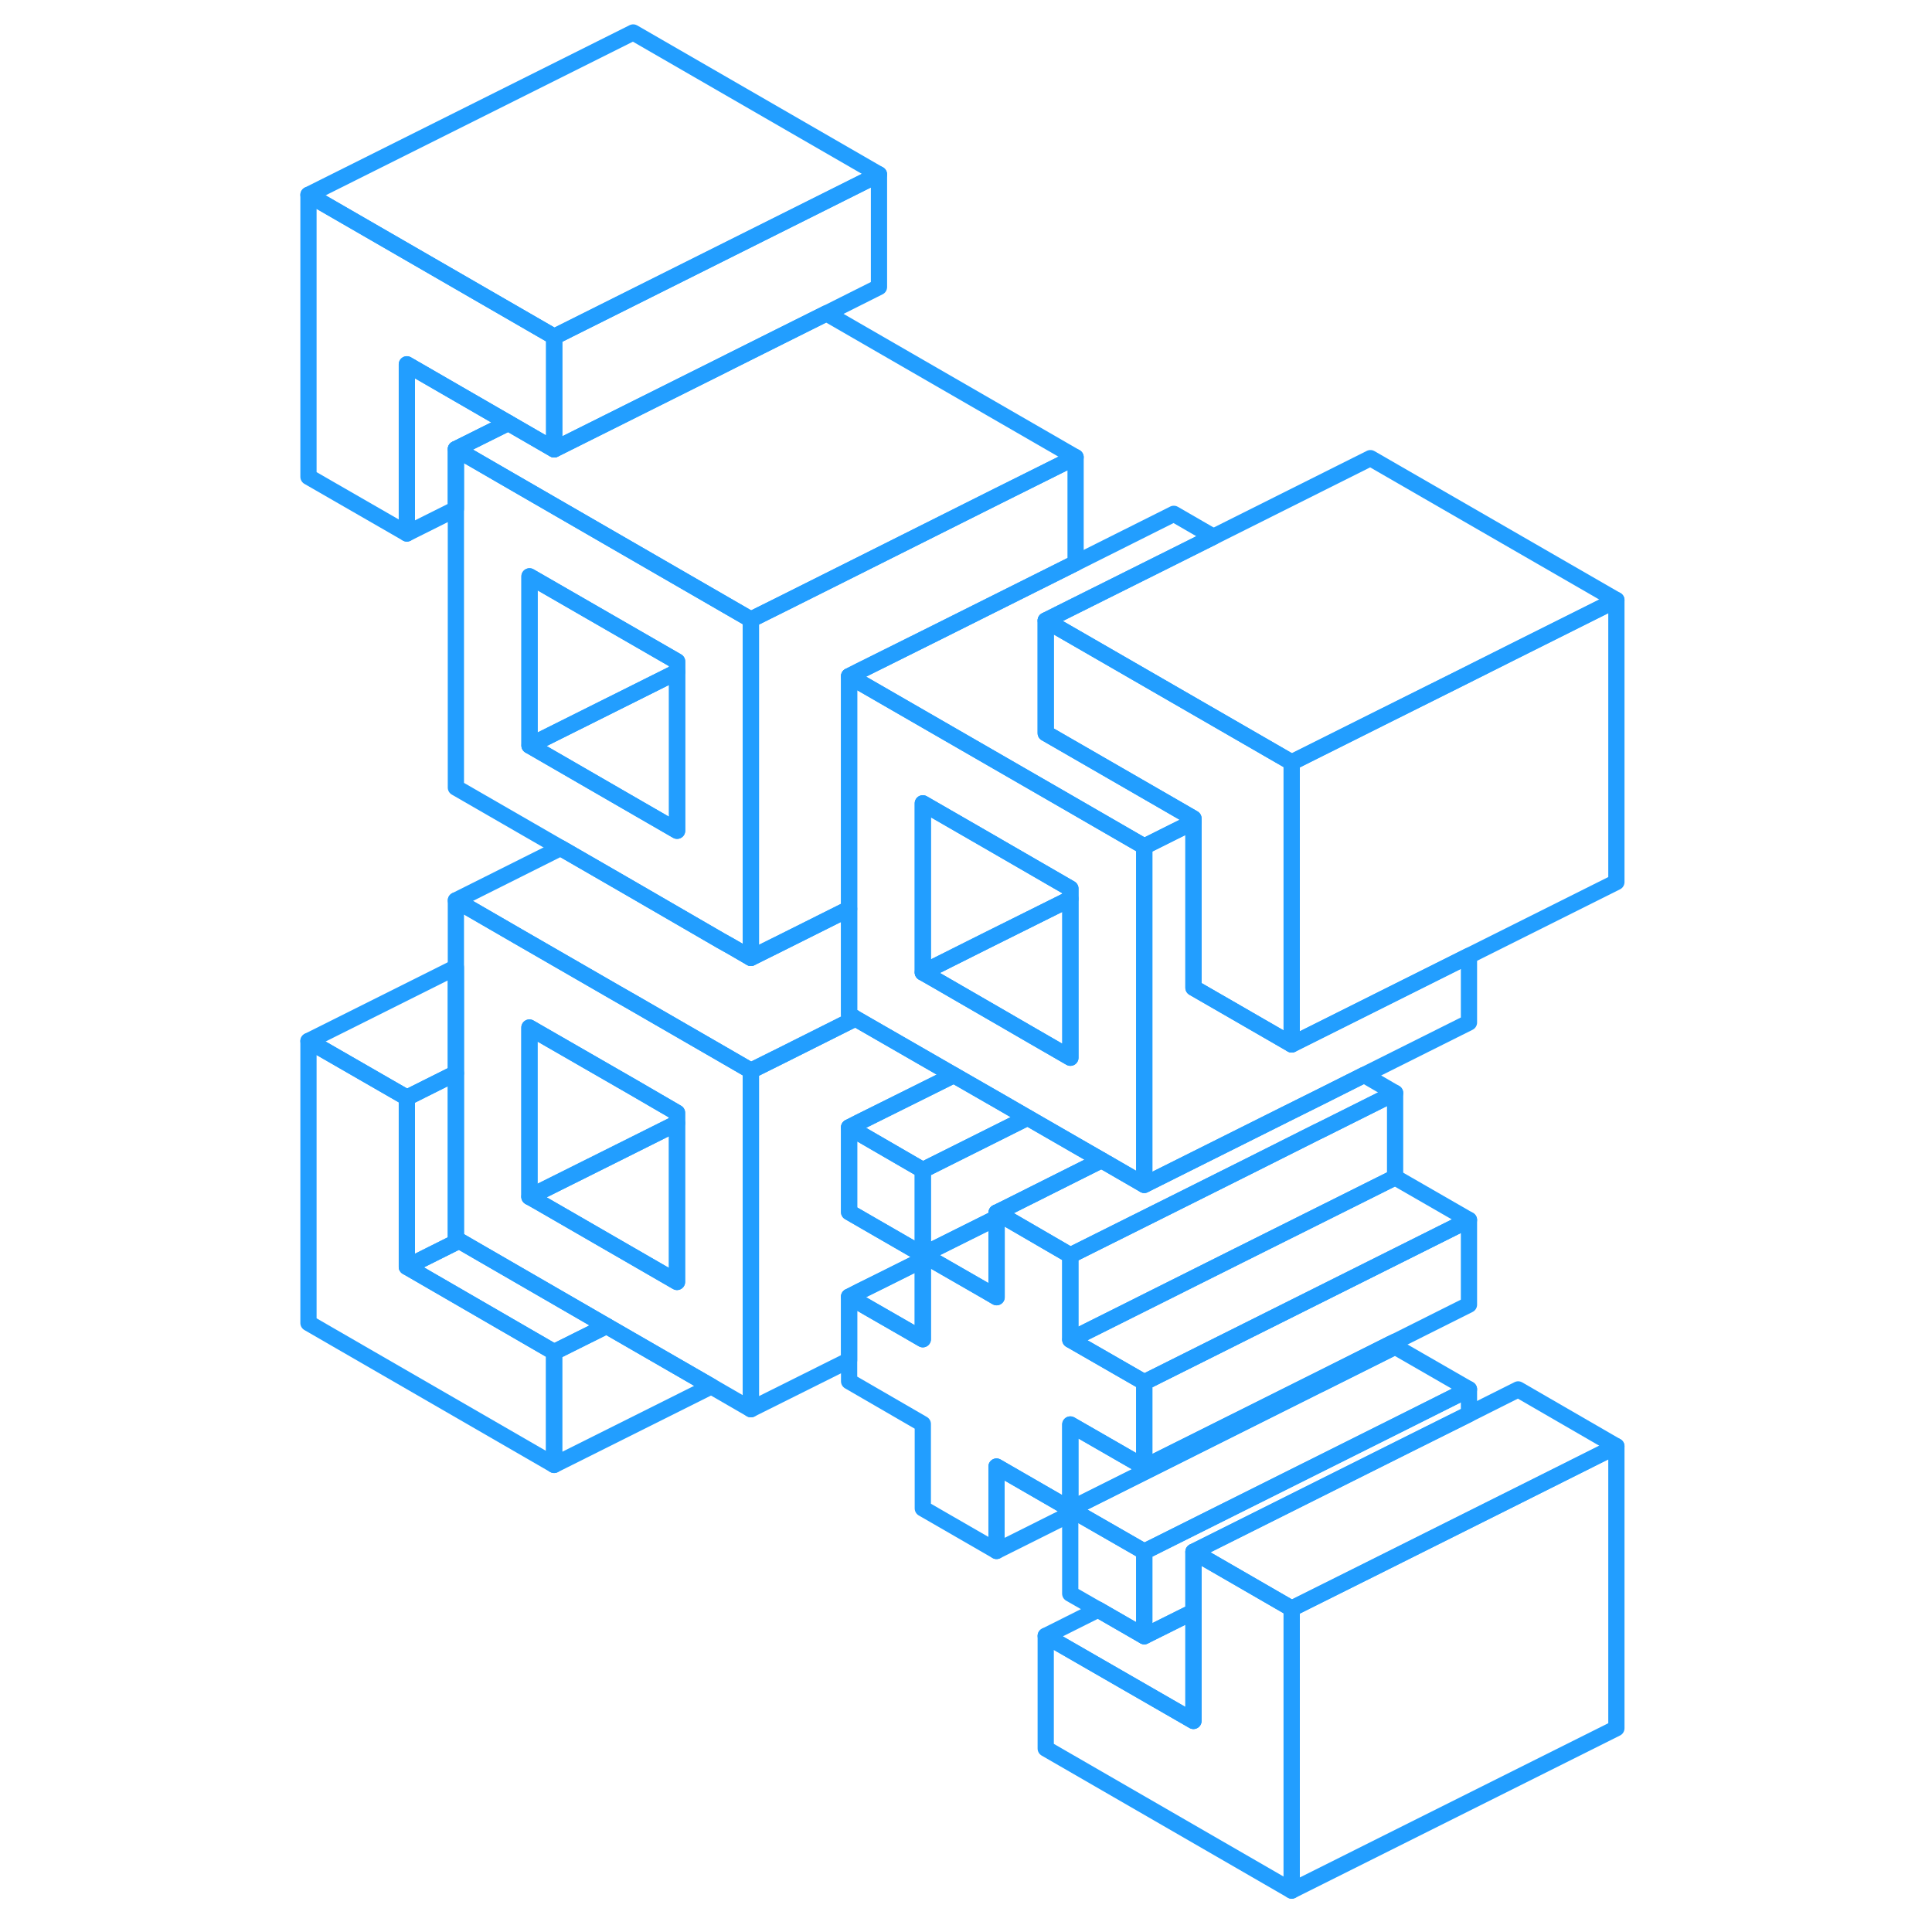 <svg width="48" height="48" viewBox="0 0 85 119" fill="none" xmlns="http://www.w3.org/2000/svg" stroke-width="1px" stroke-linecap="round" stroke-linejoin="round"><path d="M8.06 78.03V67.61L2 64.12V81.49L17.13 90.23V83.28L8.06 78.03Z" stroke="#229EFF" stroke-linejoin="round"/><path d="M28.06 65.26L22 61.76L20.95 61.16L14.9 57.67L11.08 55.46V76.3L11.28 76.42L20.36 81.67L26.81 85.39L29.25 86.8V65.95L28.06 65.26ZM24.7 78.96L16.11 74L15.61 73.72V63.29L16.11 63.58L22 66.97L24.7 68.54V78.96Z" stroke="#229EFF" stroke-linejoin="round"/><path d="M48.6 49.32L35.3 41.65V62.5L35.62 62.68L35.69 62.73L41.75 66.22L44.71 67.92L46.3 68.84L49.25 70.54L50.85 71.46L51.14 71.63H51.15L51.44 71.8L53.48 72.98V52.14L48.6 49.32ZM48.93 65.15L46.59 63.8L44.71 62.71L40.54 60.3L39.84 59.9V49.48L43.76 51.74L48.93 54.73V65.15Z" stroke="#229EFF" stroke-linejoin="round"/><path d="M53.48 95.57V100.78L50.63 99.14L48.92 98.16V92.95L49.21 93.12L53.48 95.57Z" stroke="#229EFF" stroke-linejoin="round"/><path d="M39.84 72.07V77.28L37.14 75.72L35.3 74.66V69.44L39.84 72.07Z" stroke="#229EFF" stroke-linejoin="round"/><path d="M24.7 68.54V69.18L22 70.53L15.61 73.72V63.29L16.11 63.58L22 66.97L24.7 68.54Z" stroke="#229EFF" stroke-linejoin="round"/><path d="M17.13 20.74V27.68L14.31 26.05L8.06 22.44V32.86L2 29.37V12L17.13 20.74Z" stroke="#229EFF" stroke-linejoin="round"/><path d="M53.48 85.14V90.36L48.92 87.74V92.95L44.38 90.33V95.53L39.84 92.91V87.71L35.3 85.08V79.87L36.49 80.56L38.92 81.96L39.84 82.49V77.28L40.13 77.45L43.77 79.54L44.38 79.9V74.69L44.98 75.03L48.59 77.13L48.92 77.32V82.52L53.48 85.14Z" stroke="#229EFF" stroke-linejoin="round"/><path d="M55.3 49.71L56.51 50.41V50.63L55.3 51.23L53.48 52.14L48.6 49.32L35.3 41.65L35.95 41.32L40.79 38.91L44.71 36.95L49.25 34.68L55.3 31.65L57.74 33.06L55.3 34.28L49.25 37.3L47.41 38.22V45.16L49.25 46.22L55.3 49.71Z" stroke="#229EFF" stroke-linejoin="round"/><path d="M82.56 36.96L76.12 40.18L72.89 41.8L68.04 44.22L62.56 46.96L59.84 45.39L55.3 42.77L49.25 39.28L47.41 38.22L49.25 37.3L55.3 34.28L57.74 33.06L67.41 28.22L82.56 36.96Z" stroke="#229EFF" stroke-linejoin="round"/><path d="M82.56 89.08V106.45L62.56 116.45V99.08L67.41 96.66L76.51 92.11L82.56 89.08Z" stroke="#229EFF" stroke-linejoin="round"/><path d="M73.48 85.57L68.93 87.85L53.48 95.57L49.22 93.12L48.93 92.95L64.1 85.36L64.39 85.22L68.93 82.95L73.48 85.57Z" stroke="#229EFF" stroke-linejoin="round"/><path d="M24.7 69.18V78.96L16.11 74L15.61 73.72L22 70.53L24.7 69.18Z" stroke="#229EFF" stroke-linejoin="round"/><path d="M49.25 28.16V34.68L44.71 36.95L40.79 38.91L35.95 41.32L35.3 41.65V55.98L31.08 58.09L29.25 59V38.16L31.08 37.25L35.62 34.98L44.42 30.57L49.25 28.16Z" stroke="#229EFF" stroke-linejoin="round"/><path d="M49.25 28.16L44.41 30.57L35.61 34.98L31.08 37.25L29.25 38.16L14.5 29.64L11.08 27.66L14.31 26.05L17.13 27.68L27.46 22.52L28.06 22.22L31.08 20.71L33.9 19.3L49.25 28.16Z" stroke="#229EFF" stroke-linejoin="round"/><path d="M37.14 10.74V17.68L33.91 19.3L31.08 20.71L28.06 22.22L27.47 22.52L17.14 27.68V20.74L22 18.31L28.06 15.28L30.7 13.96L37.14 10.74Z" stroke="#229EFF" stroke-linejoin="round"/><path d="M68.93 67.32V72.52L59.24 77.36L48.93 82.52V77.32L55.3 74.14L59.26 72.16L59.84 71.87L64.1 69.73L64.39 69.59L68.93 67.32Z" stroke="#229EFF" stroke-linejoin="round"/><path d="M73.48 75.14L59.84 81.96L53.48 85.14L48.93 82.52L59.24 77.36L68.93 72.52L73.48 75.14Z" stroke="#229EFF" stroke-linejoin="round"/><path d="M73.48 75.14V80.36L68.93 82.64L68.64 82.78L64.39 84.91L63.81 85.2L53.48 90.36V85.14L59.84 81.96L73.48 75.14Z" stroke="#229EFF" stroke-linejoin="round"/><path d="M68.93 82.64V82.95L64.39 85.22L64.1 85.36L48.93 92.95V87.74L53.48 90.36L63.81 85.2L64.39 84.91L68.64 82.78L68.93 82.64Z" stroke="#229EFF" stroke-linejoin="round"/><path d="M37.14 10.74L30.7 13.96L28.06 15.28L22 18.31L17.14 20.74L2 12L22 2L37.14 10.74Z" stroke="#229EFF" stroke-linejoin="round"/><path d="M14.31 26.05L11.08 27.66V31.35L8.06 32.86V22.44L14.31 26.05Z" stroke="#229EFF" stroke-linejoin="round"/><path d="M24.71 40.74V41.38L15.62 45.92V35.5L24.71 40.74Z" stroke="#229EFF" stroke-linejoin="round"/><path d="M24.71 41.38V51.17L22.37 49.82L15.62 45.92L24.71 41.38Z" stroke="#229EFF" stroke-linejoin="round"/><path d="M14.5 29.64L11.08 27.66V48.51L17.53 52.23L21.36 54.44L22 54.81L27.4 57.94L28.06 58.31L29.25 59V38.16L14.5 29.64ZM24.7 51.17L22.36 49.82L15.61 45.92V35.5L24.7 40.74V51.17Z" stroke="#229EFF" stroke-linejoin="round"/><path d="M35.61 62.68V62.77L31.08 65.04L29.25 65.95L28.06 65.26L22 61.76L20.95 61.16L14.9 57.67L11.08 55.46L17.53 52.23L21.36 54.44L22 54.81L27.4 57.94L28.06 58.31L29.25 59L31.08 58.09L35.3 55.98V62.5L35.61 62.68Z" stroke="#229EFF" stroke-linejoin="round"/><path d="M44.39 75.01V79.9L43.77 79.54L40.14 77.45L39.84 77.28L44.39 75.01Z" stroke="#229EFF" stroke-linejoin="round"/><path d="M48.93 54.73V55.36L48.55 55.55L43.71 57.96L39.84 59.9V49.48L43.76 51.74L48.93 54.73Z" stroke="#229EFF" stroke-linejoin="round"/><path d="M48.93 55.36V65.15L46.59 63.8L44.71 62.71L40.54 60.3L39.84 59.9L43.71 57.96L48.55 55.55L48.93 55.36Z" stroke="#229EFF" stroke-linejoin="round"/><path d="M73.48 58.87V62.98L67.02 66.21L64.39 67.53L62.18 68.63L55.3 72.07L53.48 72.98V52.14L55.3 51.23L56.51 50.63V60.84L59.2 62.39L59.84 62.76L62.56 64.33L69.66 60.78L73.48 58.87Z" stroke="#229EFF" stroke-linejoin="round"/><path d="M62.56 46.96V64.33L59.84 62.76L59.2 62.39L56.51 60.84V50.41L55.3 49.71L49.25 46.22L47.41 45.16V38.22L49.25 39.28L55.3 42.77L59.84 45.39L62.56 46.96Z" stroke="#229EFF" stroke-linejoin="round"/><path d="M82.56 36.96V54.33L73.48 58.87L69.66 60.78L62.56 64.33V46.96L68.04 44.22L72.89 41.8L76.12 40.18L82.56 36.96Z" stroke="#229EFF" stroke-linejoin="round"/><path d="M11.28 76.42L8.06 78.03V67.61L11.08 66.1V76.3L11.28 76.42Z" stroke="#229EFF" stroke-linejoin="round"/><path d="M11.08 59.58V66.1L8.06 67.61L2 64.12L11.08 59.58Z" stroke="#229EFF" stroke-linejoin="round"/><path d="M26.81 85.39L17.13 90.23V83.28L20.36 81.67L26.81 85.39Z" stroke="#229EFF" stroke-linejoin="round"/><path d="M20.36 81.67L17.13 83.28L8.06 78.03L11.28 76.42L20.36 81.67Z" stroke="#229EFF" stroke-linejoin="round"/><path d="M46.3 68.84L40.5 71.74L39.84 72.07L35.3 69.44L35.95 69.11L40.79 66.7L41.75 66.22L44.71 67.92L46.3 68.84Z" stroke="#229EFF" stroke-linejoin="round"/><path d="M48.92 92.95V93.26L44.38 95.53V90.33L48.92 92.95Z" stroke="#229EFF" stroke-linejoin="round"/><path d="M48.93 93.26H48.92" stroke="#229EFF" stroke-linejoin="round"/><path d="M50.85 71.46L49.25 72.26L45.04 74.37L44.39 74.69V75.01L39.84 77.28V72.07L40.5 71.74L46.3 68.84L49.25 70.54L50.85 71.46Z" stroke="#229EFF" stroke-linejoin="round"/><path d="M68.93 67.32L64.39 69.59L64.1 69.73L59.84 71.87L59.26 72.16L55.3 74.14L48.93 77.32L48.6 77.13L44.98 75.03L44.69 74.86L44.39 74.69L45.04 74.37L49.25 72.26L50.85 71.46L51.14 71.63H51.15L51.44 71.8L53.48 72.98L55.3 72.07L62.18 68.63L64.39 67.53L67.02 66.21L68.93 67.32Z" stroke="#229EFF" stroke-linejoin="round"/><path d="M35.3 69.44V74.66L37.13 75.72L39.84 77.28V77.6L37.13 78.95L35.94 79.54L35.3 79.87V83.78L29.25 86.8V65.95L31.08 65.04L35.61 62.77L35.68 62.73L41.75 66.22L40.79 66.7L35.94 69.11L35.3 69.44Z" stroke="#229EFF" stroke-linejoin="round"/><path d="M39.84 77.6V82.49L38.93 81.96L36.49 80.56L35.3 79.87L35.95 79.54L37.14 78.95L39.84 77.6Z" stroke="#229EFF" stroke-linejoin="round"/><path d="M73.48 85.57V87.1L70.05 88.81L56.51 95.58V99.27L53.48 100.78V95.57L68.93 87.85L73.48 85.57Z" stroke="#229EFF" stroke-linejoin="round"/><path d="M56.51 99.27V106L47.41 100.76L50.64 99.14L53.48 100.78L56.51 99.27Z" stroke="#229EFF" stroke-linejoin="round"/><path d="M62.56 99.08V116.45L47.41 107.7V100.76L56.51 106V95.58L57.09 95.92L59.93 97.56L62.56 99.08Z" stroke="#229EFF" stroke-linejoin="round"/><path d="M82.56 89.08L76.51 92.11L67.41 96.66L62.56 99.08L59.93 97.56L57.09 95.92L56.51 95.58L70.05 88.81L73.48 87.1L76.51 85.58L82.56 89.08Z" stroke="#229EFF" stroke-linejoin="round"/></svg>
